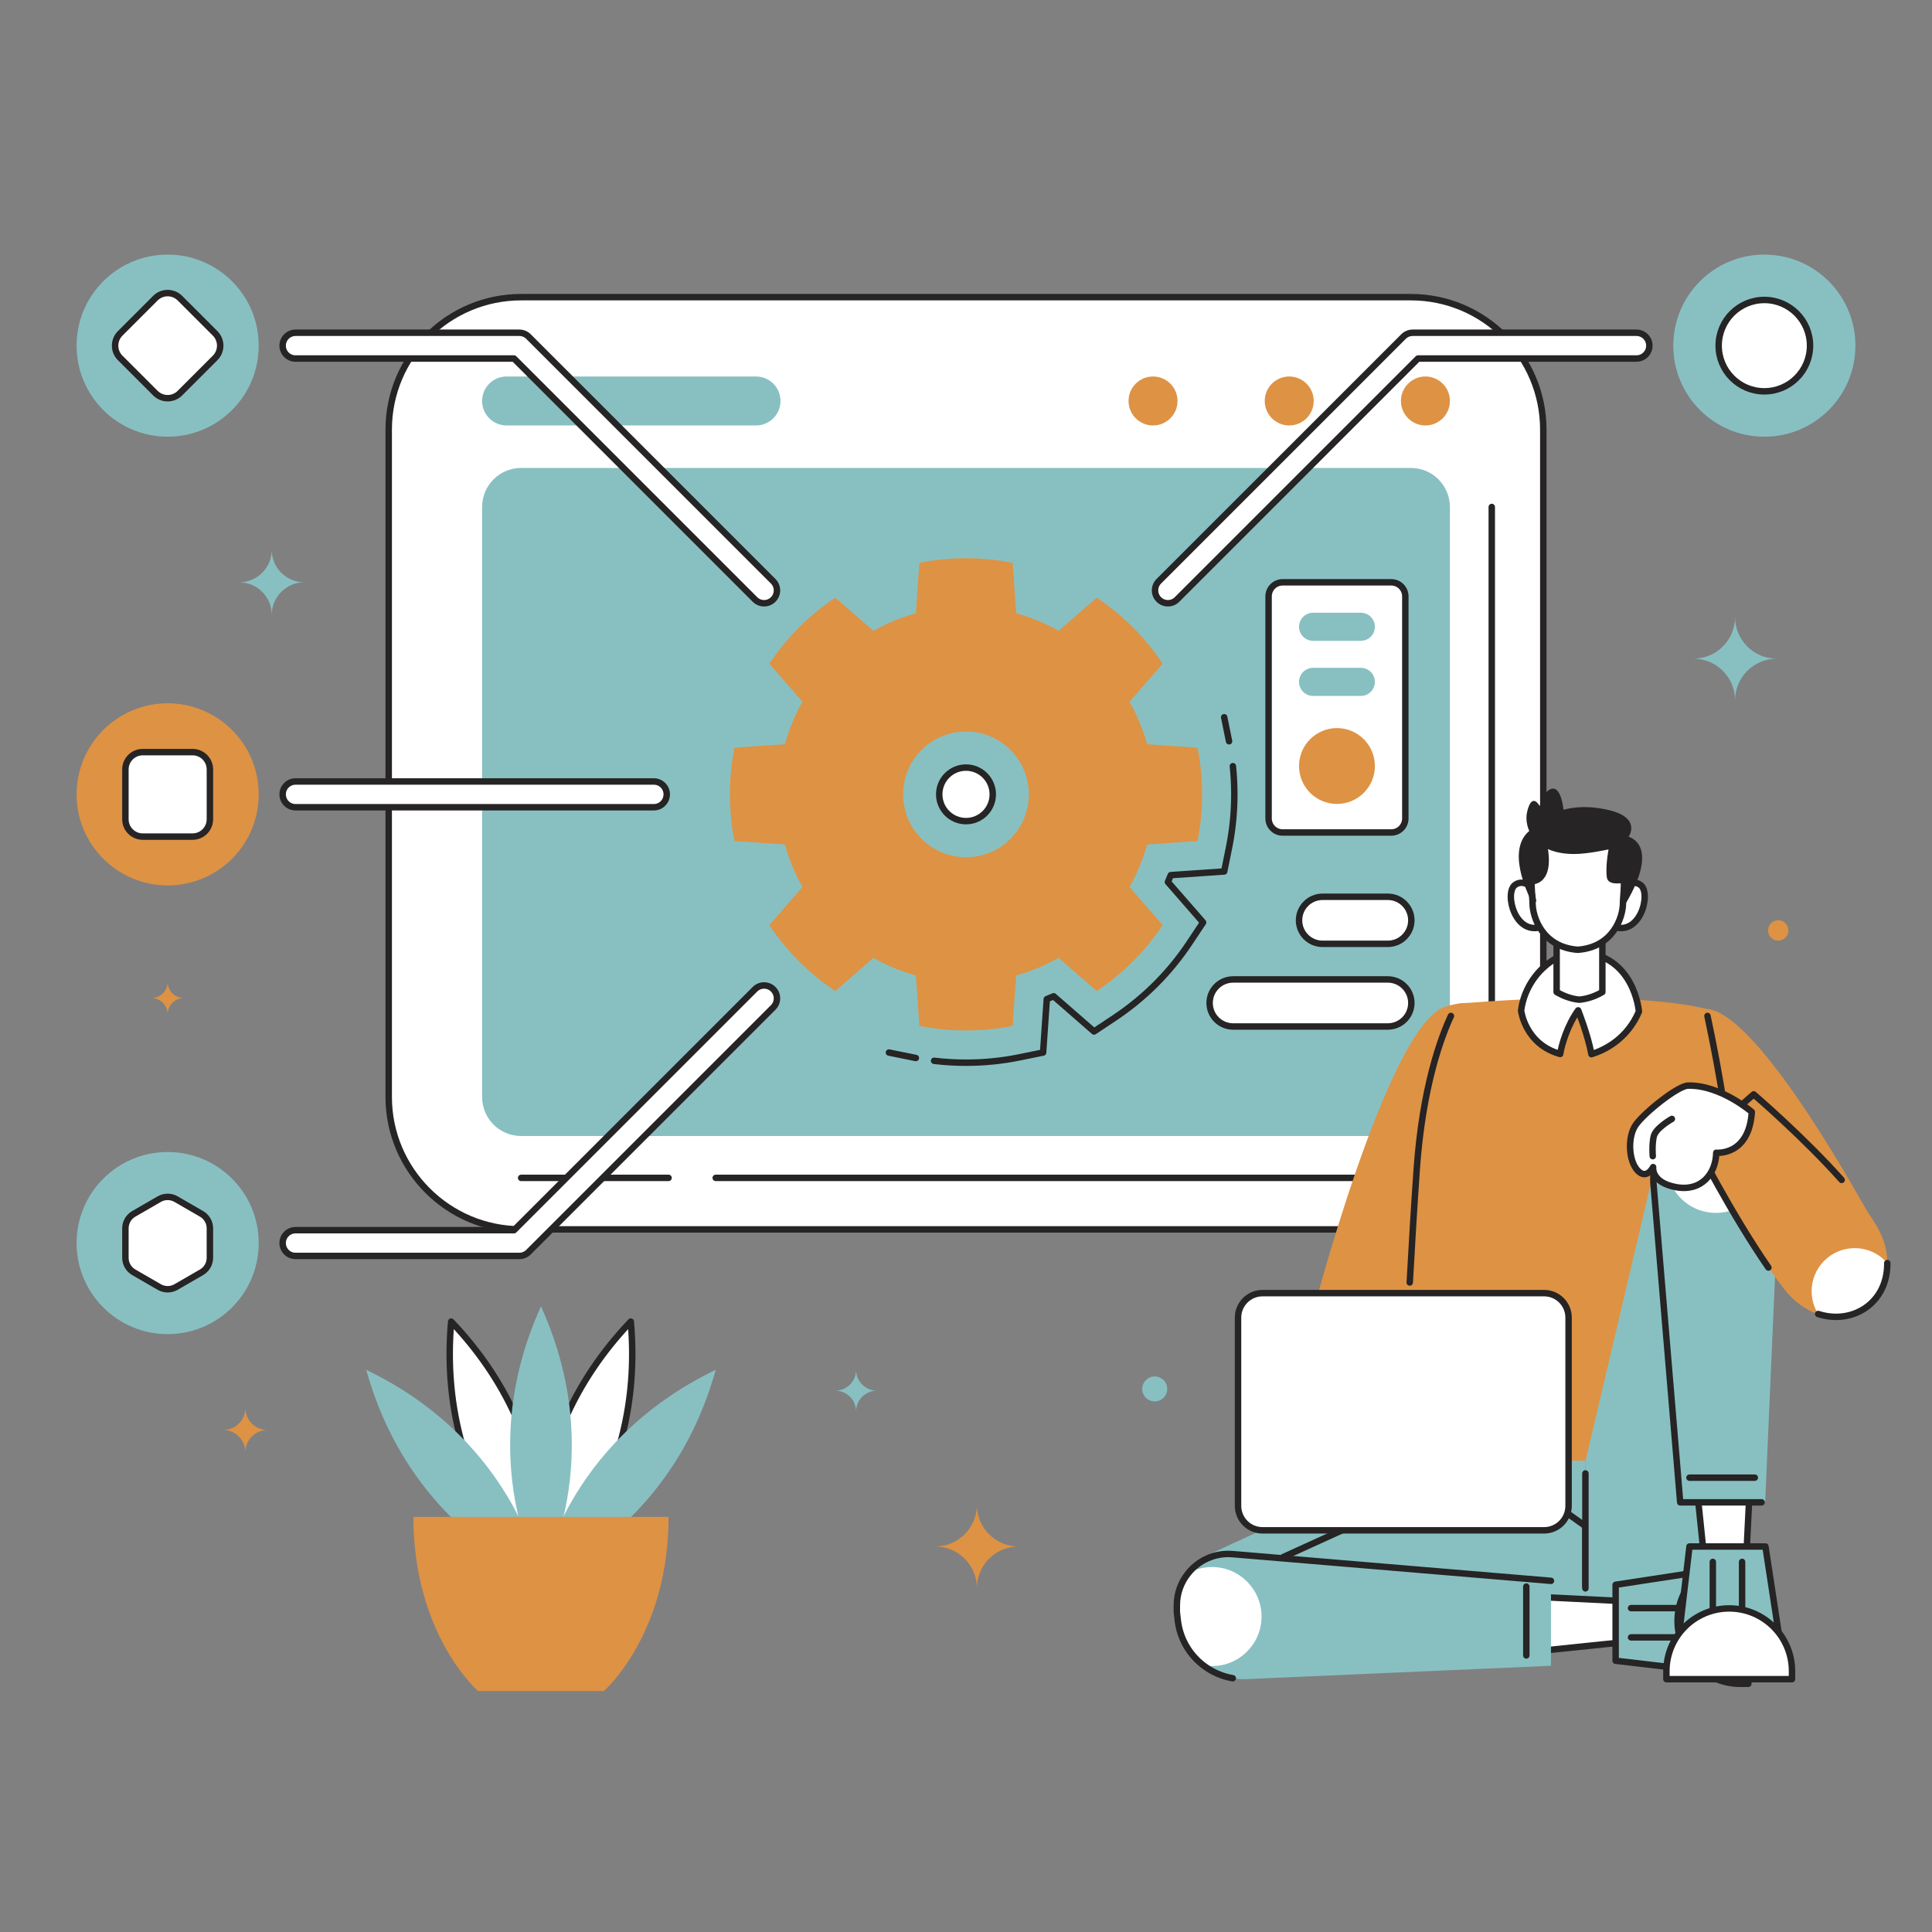 <?xml version="1.0" encoding="utf-8"?>
<!-- Generator: Adobe Illustrator 25.2.3, SVG Export Plug-In . SVG Version: 6.00 Build 0)  -->
<svg id="whole" version="1.1" xmlns="http://www.w3.org/2000/svg" xmlns:xlink="http://www.w3.org/1999/xlink" x="0px" y="0px"
	 viewBox="0 0 600 600" style="enable-background:new 0 0 600 600;" xml:space="preserve">
<rect x="0" y="0" width="600" height="600" fill="#808080" stroke="none"/>
<style type="text/css">
	.st0{fill:#FFFFFF;stroke:#262424;stroke-width:2;stroke-linecap:round;stroke-linejoin:round;stroke-miterlimit:10;}
	.st1{fill:#88C0C2;}
	.st2{fill:#DE9244;}
	.st3{fill:none;stroke:#262424;stroke-width:2;stroke-linecap:round;stroke-linejoin:round;stroke-miterlimit:10;}
	.st4{fill:#FFFFFF;}
	.st5{fill:#262424;}
</style>
<g id="EXPLORER">
	<g>
		<path class="st0" d="M161.843,381.801c-22.676,0-41.125-18.448-41.125-41.125V133.413
			c0-22.677,18.449-41.125,41.125-41.125h276.314c22.677,0,41.125,18.449,41.125,41.125
			v207.262c0,22.677-18.448,41.125-41.125,41.125H161.843z"/>
		<path class="st1" d="M234.787,132.129h-77.465c-4.2,0-7.604-3.404-7.604-7.604v-0
			c0-4.2,3.404-7.604,7.604-7.604h77.465c4.2,0,7.604,3.404,7.604,7.604v0
			C242.391,128.724,238.987,132.129,234.787,132.129z"/>
		<path class="st2" d="M442.678,132.129L442.678,132.129c-4.2,0-7.604-3.404-7.604-7.604
			v-0c0-4.2,3.404-7.604,7.604-7.604l0,0c4.2,0,7.604,3.404,7.604,7.604
			v0C450.282,128.724,446.878,132.129,442.678,132.129z"/>
		<path class="st2" d="M400.381,132.129h-0c-4.2,0-7.604-3.404-7.604-7.604v-0
			c0-4.2,3.404-7.604,7.604-7.604h0c4.2,0,7.604,3.404,7.604,7.604v0
			C407.985,128.724,404.581,132.129,400.381,132.129z"/>
		<path class="st2" d="M358.084,132.129h-0c-4.2,0-7.604-3.404-7.604-7.604v-0
			c0-4.2,3.404-7.604,7.604-7.604h0c4.2,0,7.604,3.404,7.604,7.604v0
			C365.688,128.724,362.284,132.129,358.084,132.129z"/>
		<path class="st3" d="M207.628,365.801h-45.784"/>
		<path class="st3" d="M463.282,157.447v183.228c0,13.854-11.271,25.126-25.125,25.126H222.271"/>
		<path class="st1" d="M438.157,352.801H161.843c-6.697,0-12.125-5.429-12.125-12.125V157.447
			c0-6.697,5.429-12.125,12.125-12.125h276.314c6.697,0,12.125,5.429,12.125,12.125
			V340.675C450.282,347.372,444.854,352.801,438.157,352.801z"/>
	</g>
</g>
<g id="TABLE">
	<g>
		<path class="st0" d="M430.998,293.119h-20.266c-4.035,0-7.307-3.271-7.307-7.307v-0
			c0-4.035,3.271-7.307,7.307-7.307h20.266c4.035,0,7.307,3.271,7.307,7.307v0
			C438.305,289.847,435.034,293.119,430.998,293.119z"/>
		<path class="st0" d="M430.998,318.788h-48.035c-4.035,0-7.307-3.271-7.307-7.307l0,0
			c0-4.036,3.271-7.307,7.307-7.307h48.035c4.035,0,7.307,3.271,7.307,7.307l0,0
			C438.305,315.517,435.034,318.788,430.998,318.788z"/>
		<g>
			<path class="st0" d="M432.072,258.54h-33.736c-2.411,0-4.366-1.955-4.366-4.366v-68.965
				c0-2.411,1.955-4.366,4.366-4.366h33.736c2.411,0,4.366,1.955,4.366,4.366v68.965
				C436.438,256.585,434.484,258.54,432.072,258.54z"/>
			<path class="st1" d="M422.617,199.02h-14.825c-2.411,0-4.366-1.955-4.366-4.366v-0
				c0-2.411,1.955-4.366,4.366-4.366h14.825c2.411,0,4.366,1.955,4.366,4.366v0
				C426.983,197.065,425.028,199.02,422.617,199.02z"/>
			<path class="st1" d="M422.617,216.129h-14.825c-2.411,0-4.366-1.955-4.366-4.366l0,0
				c0-2.411,1.955-4.366,4.366-4.366h14.825c2.411,0,4.366,1.955,4.366,4.366l0,0
				C426.983,214.174,425.028,216.129,422.617,216.129z"/>
			<circle class="st2" cx="415.204" cy="237.892" r="11.779"/>
		</g>
	</g>
</g>
<g id="INTEGRATION_4">
	<g>
		<g>
			<path class="st0" d="M365.535,186.176l74.831-74.832h67.855
				c2.209,0,4-1.791,4-4c0-2.209-1.791-4-4-4l-69.512-0
				c-1.053,0-2.084,0.427-2.828,1.172l-76.003,76.003
				c-1.562,1.562-1.562,4.095,0,5.657c1.562,1.562,4.095,1.562,5.657-0
				L365.535,186.176z"/>
		</g>
		<g>
			<circle class="st1" cx="547.934" cy="107.344" r="28.277"/>
			<circle class="st0" cx="547.934" cy="107.344" r="14.186"/>
		</g>
	</g>
</g>
<g id="INTEGRATION_3">
	<g>
		<g>
			<path class="st0" d="M234.465,186.176l-74.831-74.832H91.779
				c-2.209,0-4-1.791-4-4c0-2.209,1.791-4,4-4l69.512-0
				c1.053,0,2.084,0.427,2.828,1.172l76.003,76.003
				c1.562,1.562,1.562,4.095-0,5.657c-1.562,1.562-4.095,1.562-5.657-0
				L234.465,186.176z"/>
		</g>
		<g>
			<circle class="st1" cx="52.066" cy="107.344" r="28.277"/>
		</g>
		<path class="st0" d="M66.812,111.153l-10.937,10.937c-2.104,2.104-5.514,2.104-7.618,0
			l-10.936-10.937c-2.104-2.104-2.104-5.514,0-7.618l10.936-10.936
			c2.104-2.104,5.514-2.104,7.618,0l10.937,10.936
			C68.915,105.639,68.915,109.05,66.812,111.153z"/>
	</g>
</g>
<g id="INTEGRATION_2">
	<g>
		<g>
			<path class="st0" d="M234.465,307.214l-74.831,74.832H91.779c-2.209,0-4,1.791-4,4
				s1.791,4,4,4h69.512c1.053,0,2.084-0.427,2.828-1.172l76.003-76.003
				c1.562-1.562,1.562-4.095-0-5.657c-1.562-1.562-4.095-1.562-5.657,0
				L234.465,307.214z"/>
		</g>
		<g>
			<g>
				<circle class="st1" cx="52.066" cy="386.045" r="28.277"/>
			</g>
			<path class="st0" d="M38.947,381.474v9.143c0,1.858,0.991,3.576,2.601,4.505l7.918,4.572
				c1.609,0.929,3.592,0.929,5.202,0l7.918-4.572
				c1.609-0.929,2.601-2.646,2.601-4.505v-9.143c0-1.858-0.991-3.576-2.601-4.505
				l-7.918-4.572c-1.609-0.929-3.592-0.929-5.202,0l-7.918,4.572
				C39.938,377.898,38.947,379.616,38.947,381.474z"/>
		</g>
	</g>
</g>
<g id="GEAR">
	<g>
		<path class="st3" d="M284.424,328.567c-0.3-0.057-0.599-0.116-0.898-0.177L276.063,326.875
			 M382.879,237.94c0.303,2.893,0.456,5.818,0.456,8.75
			c0,5.569-0.552,11.116-1.64,16.486l-1.514,7.471l-16.585,1.134
			c-0.283,0.719-0.579,1.432-0.888,2.141l10.929,12.542l-4.226,6.354
			c-6.173,9.281-14.009,17.117-23.289,23.29l-6.357,4.228l-12.534-10.933
			c-0.708,0.308-1.421,0.604-2.14,0.888L323.947,326.875l-7.462,1.515
			c-5.361,1.089-10.906,1.641-16.48,1.641c-3.325,0-6.64-0.196-9.912-0.586
			 M380.18,222.749l1.515,7.462"/>
		<path class="st2" d="M371.895,261.19c0.95-4.69,1.44-9.54,1.44-14.5
			c0-4.96-0.49-9.81-1.44-14.49l-15.64-1.08
			c-1.29-4.65-3.14-9.08-5.47-13.19l10.3-11.82
			c-5.4-8.12-12.38-15.1-20.5-20.5l-11.82,10.3
			c-4.11-2.33-8.54-4.18-13.19-5.47l-1.08-15.64
			c-4.68-0.95-9.53-1.44-14.49-1.44c-4.96,0-9.81,0.49-14.49,1.44
			l-1.08,15.64c-4.66,1.29-9.08,3.14-13.19,5.47l-11.82-10.3
			c-8.12,5.39-15.1,12.37-20.51,20.5l10.31,11.82
			c-2.34,4.11-4.19,8.54-5.47,13.19l-15.65,1.08
			c-0.95,4.68-1.44,9.53-1.44,14.49c0,4.96,0.49,9.81,1.44,14.5
			l15.65,1.07c1.28,4.66,3.13,9.08,5.47,13.2l-10.31,11.82
			c5.4,8.12,12.38,15.1,20.5,20.5l11.83-10.31
			c4.11,2.34,8.53,4.19,13.19,5.47l1.08,15.65
			c4.68,0.95,9.53,1.44,14.49,1.44c4.96,0,9.81-0.49,14.49-1.44
			l1.08-15.65c4.65-1.28,9.08-3.13,13.19-5.47l11.82,10.31
			c8.12-5.4,15.1-12.38,20.5-20.5l-10.3-11.82
			c2.33-4.12,4.18-8.54,5.47-13.2L371.895,261.19z M300.005,266.21
			c-10.78,0-19.52-8.74-19.52-19.52c0-10.77,8.74-19.51,19.52-19.51
			c10.78,0,19.51,8.74,19.51,19.51
			C319.515,257.47,310.785,266.21,300.005,266.21z"/>
		<circle class="st0" cx="300" cy="246.695" r="8.314"/>
	</g>
</g>
<g id="INTEGRATION_1">
	<g>
		<g>
			<g>
				<circle class="st2" cx="52.066" cy="246.695" r="28.277"/>
			</g>
			<path class="st0" d="M59.8,259.815H44.333c-2.975,0-5.387-2.412-5.387-5.387v-15.467
				c0-2.975,2.412-5.387,5.387-5.387h15.467c2.975,0,5.387,2.412,5.387,5.387v15.467
				C65.186,257.403,62.775,259.815,59.8,259.815z"/>
		</g>
		<path class="st0" d="M203.062,250.695H91.779c-2.209,0-4-1.791-4-4l0,0
			c0-2.209,1.791-4,4-4h111.283c2.209,0,4,1.791,4,4l0,0
			C207.062,248.904,205.271,250.695,203.062,250.695z"/>
	</g>
</g>
<g id="ORNAMENT">
	<g>
		<path class="st2" d="M316.31,480.276c-3.575,0-6.806,1.451-9.143,3.789
			c-2.345,2.337-3.789,5.576-3.789,9.143c0-3.567-1.444-6.806-3.789-9.143
			c-2.337-2.337-5.568-3.789-9.143-3.789c3.575,0,6.806-1.451,9.143-3.789
			c2.345-2.337,3.789-5.576,3.789-9.143c0,3.567,1.444,6.806,3.789,9.143
			C309.504,478.824,312.735,480.276,316.31,480.276z"/>
		<path class="st1" d="M551.775,204.555c-3.575,0-6.806,1.451-9.143,3.789
			c-2.345,2.337-3.789,5.576-3.789,9.143c0-3.567-1.444-6.806-3.789-9.143
			c-2.337-2.337-5.568-3.789-9.143-3.789c3.575,0,6.806-1.451,9.143-3.789
			c2.345-2.337,3.789-5.576,3.789-9.143c0,3.567,1.444,6.806,3.789,9.143
			C544.969,203.103,548.2,204.555,551.775,204.555z"/>
		<path class="st2" d="M83.073,444.113c-1.901,0-3.619,0.772-4.862,2.015
			c-1.247,1.243-2.015,2.965-2.015,4.862c0-1.897-0.768-3.619-2.015-4.862
			c-1.243-1.243-2.961-2.015-4.862-2.015c1.901,0,3.619-0.772,4.862-2.015
			c1.247-1.243,2.015-2.965,2.015-4.862c0,1.897,0.768,3.619,2.015,4.862
			C79.454,443.341,81.172,444.113,83.073,444.113z"/>
		<path class="st1" d="M94.505,180.842c-2.796,0-5.323,1.135-7.151,2.963
			c-1.834,1.828-2.963,4.361-2.963,7.151c0-2.79-1.129-5.323-2.963-7.151
			c-1.828-1.828-4.355-2.963-7.151-2.963c2.796,0,5.323-1.135,7.151-2.963
			c1.834-1.828,2.963-4.361,2.963-7.151c0,2.79,1.129,5.323,2.963,7.151
			C89.183,179.707,91.709,180.842,94.505,180.842z"/>
		<path class="st1" d="M272.327,431.881c-1.787,0-3.403,0.726-4.572,1.894
			c-1.173,1.169-1.894,2.788-1.894,4.572c0-1.784-0.722-3.403-1.894-4.572
			c-1.169-1.169-2.784-1.894-4.572-1.894c1.787,0,3.403-0.726,4.572-1.894
			c1.172-1.169,1.894-2.788,1.894-4.572c0,1.784,0.722,3.403,1.894,4.572
			C268.924,431.156,270.539,431.881,272.327,431.881z"/>
		<path class="st2" d="M57.098,309.965c-1.391,0-2.648,0.565-3.558,1.474
			c-0.912,0.909-1.474,2.17-1.474,3.558c0-1.388-0.562-2.648-1.474-3.558
			c-0.909-0.909-2.167-1.474-3.558-1.474c1.391,0,2.648-0.565,3.558-1.474
			c0.912-0.909,1.474-2.17,1.474-3.558c0,1.388,0.562,2.648,1.474,3.558
			C54.45,309.4,55.707,309.965,57.098,309.965z"/>
		<circle class="st1" cx="358.616" cy="431.347" r="3.88"/>
		<circle class="st2" cx="552.243" cy="288.96" r="3.166"/>
	</g>
</g>
<g id="LEFT_UPPER_ARM">
	<g>
		<path class="st2" d="M529.792,313.308c14.44,0.615,42.033,48.036,54.212,70.306
			c3.62,6.62,2.331,14.845-3.132,20.05l-0,0
			c-7.12,6.784-18.537,5.959-24.607-1.779l-39.222-49.999
			C517.043,351.886,500.755,312.071,529.792,313.308z"/>
	</g>
</g>
<g id="RIGHT_UPPER_ARM">
	<path class="st2" d="M448.912,312.593c-18.078,5.503-41.931,97.793-41.931,97.793
		c-4.436,24.841,23.9,28.04,31.115,11.4l32.814-75.033
		C470.91,346.753,476.716,304.129,448.912,312.593z"/>
</g>
<g id="RIGHT_ARM">
	<path class="st2" d="M406.981,410.386l1.267,60.697h26.892l2.957-49.297
		C442.287,395.416,412.042,392.265,406.981,410.386z"/>
</g>
<g id="RIGHT_THIGH">
	<g>
		<path class="st1" d="M447.218,449.594l-69.725,32.227
			c-7.327,3.387-12.018,10.722-12.018,18.794v0
			c0,13.296,12.354,23.146,25.316,20.185l101.575-23.206v-51.802h-45.624
			L447.218,449.594z"/>
		<path class="st3" d="M482.861,445.792v16.603c0,3.002,1.45,5.819,3.893,7.563
			l5.612,4.007v18.758"/>
		<polyline class="st3" points="398.505,483.561 459.574,455.772 459.574,447.455 		"/>
	</g>
</g>
<g id="BODY">
	<g>
		<path class="st2" d="M529.792,313.308c0,0-21.733-6.337-77.228-1.561
			c0,0-10.099,15.835-12.594,51.478c-2.791,39.87-4.831,90.412-4.831,90.412h105.986
			C541.125,453.637,546.85,391.319,529.792,313.308z"/>
		<path class="st3" d="M450.6,315.51c-3.067,6.582-8.829,21.989-10.63,47.715
			c-0.791,11.296-1.521,23.448-2.162,35.065"/>
		<path class="st3" d="M538.843,368.909c-1.791-16.383-4.511-34.409-8.575-53.399"/>
		<g>
			<path class="st0" d="M508.978,314.166c-3.636,8.458-10.468,11.882-14.742,13.224
				c-1.099-6.032-4.127-13.617-4.127-13.617c-3.364,4.631-5.143,10.755-5.581,13.55
				c-10.893-2.995-12.135-13.467-12.135-13.467
				c1.33-10.494,10.355-18.396,18.1-18.132
				C507.612,296.305,508.978,314.166,508.978,314.166z"/>
		</g>
	</g>
</g>
<g id="LEFT_THIGH">
	<g>
		<path class="st1" d="M492.366,497.594h20.386c14.379,0,26.469-10.788,28.1-25.074
			l11.355-99.454c1.351-11.833-7.904-22.204-19.813-22.204l0,0
			c-9.087,0-17.026,6.144-19.305,14.941l-20.723,88.013V497.594z"/>
		<line class="st3" x1="492.366" y1="457.584" x2="492.366" y2="493.278"/>
	</g>
</g>
<g id="RIGHT_CALF">
	<g>
		<polygon class="st0" points="507.584,497.406 507.584,509.663 479.069,512.614 479.069,496 
					"/>
		<g>
			<polygon class="st1" points="501.751,515.755 501.751,492.169 540.217,486.289 540.217,520.269 
							"/>
			<polygon class="st3" points="501.751,515.755 501.751,492.169 540.217,486.289 540.217,520.269 
							"/>
			<line class="st3" x1="506.534" y1="508.507" x2="525.782" y2="508.507"/>
			<line class="st3" x1="506.534" y1="499.418" x2="525.782" y2="499.418"/>
			<path class="st0" d="M520.984,503.416v0c0,10.771,8.732,19.503,19.503,19.503h2.468
				v-39.006h-2.468C529.716,483.913,520.984,492.645,520.984,503.416z"/>
		</g>
		<path class="st1" d="M481.67,490.94v26.38l-94.46,4.14
			c-5.06,0.22-9.8-1.4-13.54-4.3c-4.27-3.29-7.24-8.24-7.9-13.99
			l-0.29-2.55v-2.03c0-3.82,1.33-7.3,3.56-10.04
			c3.19-3.97,8.25-6.36,13.77-5.9L481.67,490.94z"/>
		<path class="st4" d="M391.78,502.04c0,8.49-6.88,15.37-15.37,15.37
			c-0.94,0-1.85-0.08-2.74-0.25c-4.27-3.29-7.24-8.24-7.9-13.99
			l-0.29-2.55v-2.03c0-3.82,1.33-7.3,3.56-10.04
			c2.19-1.21,4.7-1.89,7.37-1.89
			C384.9,486.66,391.78,493.55,391.78,502.04z"/>
		<path class="st3" d="M382.845,521.191c-3.397-0.575-6.535-1.984-9.175-4.031
			c-4.27-3.29-7.24-8.24-7.9-13.99l-0.29-2.55v-2.03
			c0-3.82,1.33-7.3,3.56-10.04c3.19-3.97,8.25-6.36,13.77-5.9
			l98.86,8.29"/>
		<line class="st3" x1="474.01" y1="492.723" x2="474.01" y2="514.109"/>
	</g>
</g>
<g id="LEFT_CALF">
	<g>
		<g>
			<polygon class="st0" points="542.049,489.277 529.792,489.277 526.841,460.762 543.455,460.762 
							"/>
			<path class="st1" d="M521.799,466.562h26.38l4.14-94.46
				c0.22-5.06-1.4-9.8-4.3-13.54c-3.29-4.27-8.24-7.24-13.99-7.9
				l-2.55-0.29h-2.03c-3.82,0-7.3,1.33-10.04,3.56
				c-3.97,3.19-6.36,8.25-5.9,13.77L521.799,466.562z"/>
			<path class="st4" d="M532.899,376.672c8.49,0,15.37-6.88,15.37-15.37
				c0-0.94-0.08-1.85-0.25-2.74c-3.29-4.27-8.24-7.24-13.99-7.9
				l-2.55-0.29h-2.03c-3.82,0-7.3,1.33-10.04,3.56
				c-1.21,2.19-1.89,4.7-1.89,7.37
				C517.519,369.792,524.409,376.672,532.899,376.672z"/>
			<path class="st3" d="M548.019,358.562c-3.29-4.27-8.24-7.24-13.99-7.9
				l-2.55-0.29h-2.03c-3.82,0-7.3,1.33-10.04,3.56
				c-3.97,3.19-6.36,8.25-5.9,13.77l8.29,98.86h25.28"/>
			<line class="st3" x1="524.683" y1="458.902" x2="544.968" y2="458.902"/>
		</g>
		<g>
			<polygon class="st1" points="524.683,480.276 548.269,480.276 554.148,518.743 520.168,518.743 
							"/>
			<polygon class="st3" points="524.683,480.276 548.269,480.276 554.148,518.743 520.168,518.743 
							"/>
			<line class="st3" x1="531.931" y1="485.059" x2="531.931" y2="504.307"/>
			<line class="st3" x1="541.02" y1="485.059" x2="541.02" y2="504.307"/>
			<path class="st0" d="M537.022,499.509h-0c-10.771,0-19.503,8.732-19.503,19.503v2.468
				h39.006v-2.468C556.525,508.241,547.793,499.509,537.022,499.509z"/>
		</g>
	</g>
</g>
<g id="NECK">
	<path class="st0" d="M497.624,308.089c-2.253,1.313-4.616,2.122-7.099,2.376
		c-2.483-0.229-4.838-1.073-7.099-2.376v-19.129h14.198V308.089z"/>
</g>
<g id="HEAD">
	<g>
		<path class="st0" d="M501.265,282.764c0.555-4.906,3.424-8.834,6.449-8.607
			c0.616,0.046,1.229,0.26,1.813,0.712c3.333,2.58-0.139,16.229-8.817,12.799
			L501.265,282.764z"/>
		<path class="st0" d="M478.716,282.764c-0.555-4.906-3.424-8.834-6.449-8.607
			c-0.616,0.046-1.229,0.26-1.813,0.712c-3.333,2.58,0.139,16.229,8.817,12.799
			L478.716,282.764z"/>
		<path class="st0" d="M504.029,280.466c0,4.342-3.033,13.687-14.039,14.496
			c-11.006-0.809-14.039-10.154-14.039-14.496c0-4.353-3.664-21.926,14.039-21.926
			C507.693,258.54,504.029,276.113,504.029,280.466z"/>
		<path class="st5" d="M504.836,280.682l-1.376,0.119l0.882-6.653
			c0,0-4.886,1.09-5.308-1.595c0,0-0.547-2.773,0.506-8.765
			c0,0-6.336,1.432-10.649,1.432c-12.968,0-15.652-8.592-14.654-12.994
			c0.006-0.028,0.013-0.056,0.019-0.084c1.527-6.447,3.9-1.803,3.9-1.803
			s1.294-5.188,4.038-5.424c2.755-0.234,3.369,6.581,3.369,6.581
			s5.676-1.94,14.11,0.09c10.287,2.476,6.089,8.297,6.089,8.297
			S515.843,262.102,504.836,280.682z"/>
		<path class="st5" d="M478.15,256.29c-8.147,2.841-8.176,12.05-2.513,23.723h1.503
			l-0.939-5.409c0,0,6.778-0.049,4.266-12.386L478.15,256.29z"/>
	</g>
</g>
<g id="LAPTOP">
	<path class="st0" d="M479.535,475.257h-87.446c-4.2,0-7.604-3.404-7.604-7.604v-58.455
		c0-4.2,3.404-7.604,7.604-7.604h87.446c4.2,0,7.604,3.404,7.604,7.604v58.455
		C487.139,471.853,483.734,475.257,479.535,475.257z"/>
</g>
<g id="LEFT_ARM">
	<g>
		<g>
			<g>
				<path class="st2" d="M586.11,392.265l0,0.01
					c0.117,12.519-10.931,19.223-21.464,15.791
					c-3.721-1.195-7.375-3.661-10.441-7.583
					c-13.015-16.609-27.481-44.986-27.481-44.986l17.895-15.627
					c0,0,36.936,31.607,40.727,46.692C585.856,388.578,586.094,390.476,586.11,392.265z"/>
				<path class="st4" d="M586.11,392.265l0,0.01
					c0.117,12.519-10.931,19.223-21.464,15.791c-1.269-2.018-2.001-4.402-2.025-6.951
					c-0.069-7.38,5.855-13.425,13.245-13.494
					C579.956,387.583,583.633,389.388,586.11,392.265z"/>
				<path class="st3" d="M586.11,392.265l0,0.01
					c0.117,12.519-10.931,19.223-21.464,15.791"/>
			</g>
			<path class="st3" d="M571.942,366.43c-11.931-13.396-27.319-26.565-27.319-26.565
				l-17.902,15.632c0,0,11.021,21.608,22.471,38.149"/>
		</g>
		<g>
			<path class="st0" d="M544.049,345.337c0,0-9.624-8.376-19.782-8.198
				c-3.212,0.056-13.545,8.376-16.218,12.119
				c-2.673,3.743-2.317,11.228,0.535,14.257c2.851,3.03,4.812-1.069,4.812-1.069
				s-0.713,4.812,7.129,6.238c7.842,1.426,12.297-4.099,12.475-10.693
				C533,357.99,543.158,359.059,544.049,345.337z"/>
			<path class="st3" d="M513.283,359.059c0,0-0.307-3.515,0.297-6.133
				c0.604-2.618,5.638-5.436,5.638-5.436"/>
		</g>
	</g>
</g>
<g id="PLANT">
	<g>
		<g>
			<path class="st0" d="M168.006,490.224c0,0-32.533-27.762-27.889-79.795
				C176.162,448.241,168.006,490.224,168.006,490.224z"/>
			<path class="st1" d="M168.006,490.224c0,0-40.24-14.487-54.266-64.809
				C160.814,448.065,168.006,490.224,168.006,490.224z"/>
			<path class="st0" d="M168.006,490.224c0,0,32.533-27.762,27.889-79.795
				C159.849,448.241,168.006,490.224,168.006,490.224z"/>
			<path class="st1" d="M168.006,490.224c0,0,40.24-14.487,54.266-64.809
				C175.197,448.065,168.006,490.224,168.006,490.224z"/>
			<path class="st1" d="M168.006,490.224c0,0-21.552-36.941,0-84.528
				C189.557,453.284,168.006,490.224,168.006,490.224z"/>
		</g>
		<path class="st2" d="M207.628,471.084c0,36.671-20.087,54.076-20.087,54.076h-39.081
			c0,0-20.076-17.406-20.076-54.076H207.628z"/>
	</g>
</g>
</svg>
